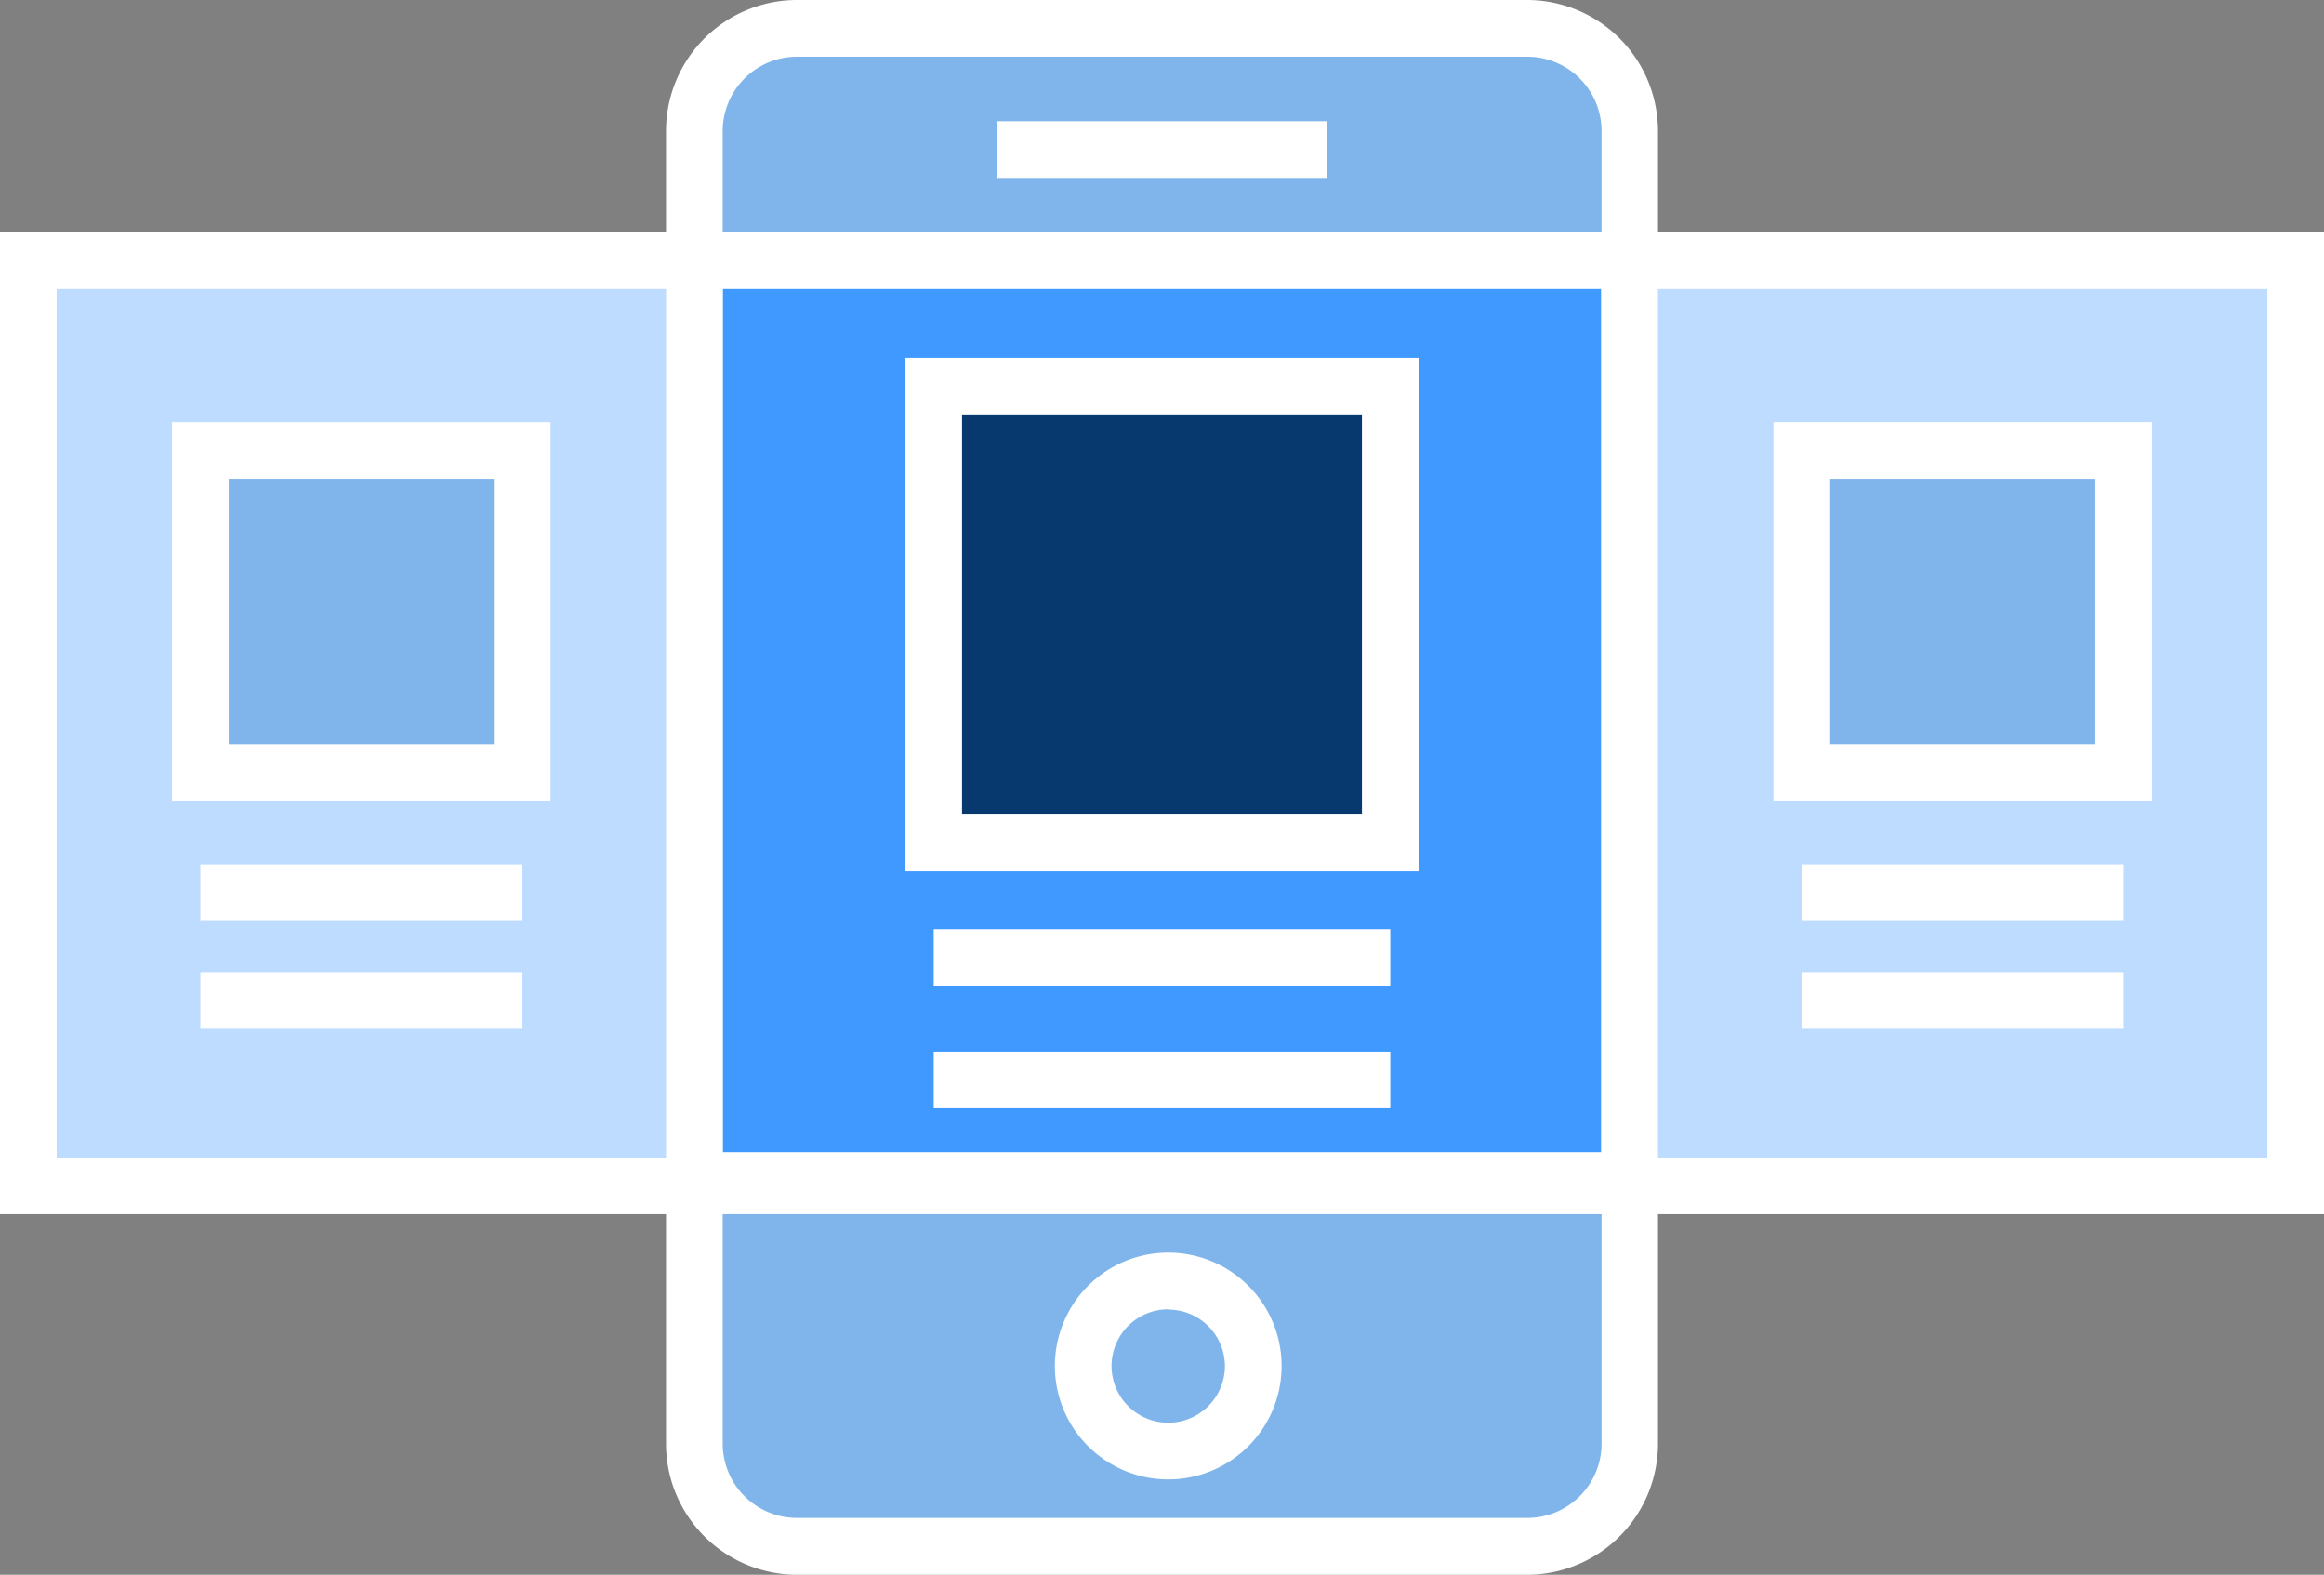 <svg xmlns="http://www.w3.org/2000/svg" viewBox="0 0 164 111.11"><rect x="0" y="0" width="164" height="111.11" fill="#808080" stroke="none"/><defs><style>.cls-1{fill:#7fb5ea;}.cls-2{fill:#fff;}.cls-3{fill:#4099ff;}.cls-4{fill:#07386e;}.cls-5{fill:#bddcff;}</style></defs><title>ic_ui-mobile</title><g id="Layer_2" data-name="Layer 2"><g id="Layer_1-2" data-name="Layer 1"><rect class="cls-1" x="48.99" y="2" width="66.02" height="107.11" rx="7.24" ry="7.24"/><path class="cls-2" d="M107.77,111.11H56.23A9.25,9.25,0,0,1,47,101.87V9.24A9.25,9.25,0,0,1,56.23,0h51.54A9.25,9.25,0,0,1,117,9.24v92.62A9.25,9.25,0,0,1,107.77,111.11ZM56.23,4A5.25,5.25,0,0,0,51,9.24v92.62a5.25,5.25,0,0,0,5.24,5.24h51.54a5.25,5.25,0,0,0,5.24-5.24V9.24A5.25,5.25,0,0,0,107.77,4Z"/><rect class="cls-2" x="48.99" y="16.39" width="66.02" height="4"/><rect class="cls-2" x="48.99" y="81.67" width="66.02" height="4"/><rect class="cls-2" x="70.36" y="8.55" width="23.27" height="4"/><rect class="cls-1" x="76.45" y="90.4" width="11.97" height="11.97" rx="5.99" ry="5.99"/><path class="cls-2" d="M82.44,104.38a8,8,0,1,1,8-8A8,8,0,0,1,82.44,104.38Zm0-12a4,4,0,1,0,4,4A4,4,0,0,0,82.44,92.4Z"/><rect class="cls-3" x="48.99" y="18.39" width="66.02" height="64.91"/><path class="cls-2" d="M117,85.29H47V16.39h70Zm-66-4h62V20.39H51Z"/><rect class="cls-4" x="65.89" y="27.25" width="32.22" height="32.22"/><path class="cls-2" d="M100.11,61.47H63.89V25.25h36.22Zm-32.22-4H96.11V29.25H67.89Z"/><line class="cls-5" x1="65.89" y1="67.55" x2="98.11" y2="67.55"/><rect class="cls-2" x="65.89" y="65.55" width="32.22" height="4"/><line class="cls-5" x1="65.89" y1="76.19" x2="98.11" y2="76.19"/><rect class="cls-2" x="65.89" y="74.19" width="32.22" height="4"/><rect class="cls-5" x="2" y="18.39" width="46.99" height="65.28"/><path class="cls-2" d="M51,85.67H0V16.39H51Zm-47-4H47V20.39H4Z"/><rect class="cls-1" x="14.14" y="31.8" width="22.71" height="22.71"/><path class="cls-2" d="M38.85,56.5H12.14V29.79H38.85Zm-22.71-4H34.85V33.79H16.14Z"/><line class="cls-5" x1="14.14" y1="62.98" x2="36.85" y2="62.98"/><rect class="cls-2" x="14.14" y="60.98" width="22.71" height="4"/><line class="cls-5" x1="14.14" y1="70.58" x2="36.85" y2="70.58"/><rect class="cls-2" x="14.14" y="68.58" width="22.71" height="4"/><rect class="cls-5" x="115.01" y="18.39" width="46.99" height="65.28"/><path class="cls-2" d="M164,85.67H113V16.39h51Zm-47-4h43V20.39H117Z"/><rect class="cls-1" x="127.15" y="31.8" width="22.71" height="22.71"/><path class="cls-2" d="M151.86,56.5H125.15V29.79h26.71Zm-22.71-4h18.71V33.79H129.15Z"/><line class="cls-5" x1="127.15" y1="62.98" x2="149.86" y2="62.98"/><rect class="cls-2" x="127.15" y="60.98" width="22.71" height="4"/><line class="cls-5" x1="127.15" y1="70.58" x2="149.86" y2="70.58"/><rect class="cls-2" x="127.15" y="68.58" width="22.71" height="4"/></g></g></svg>